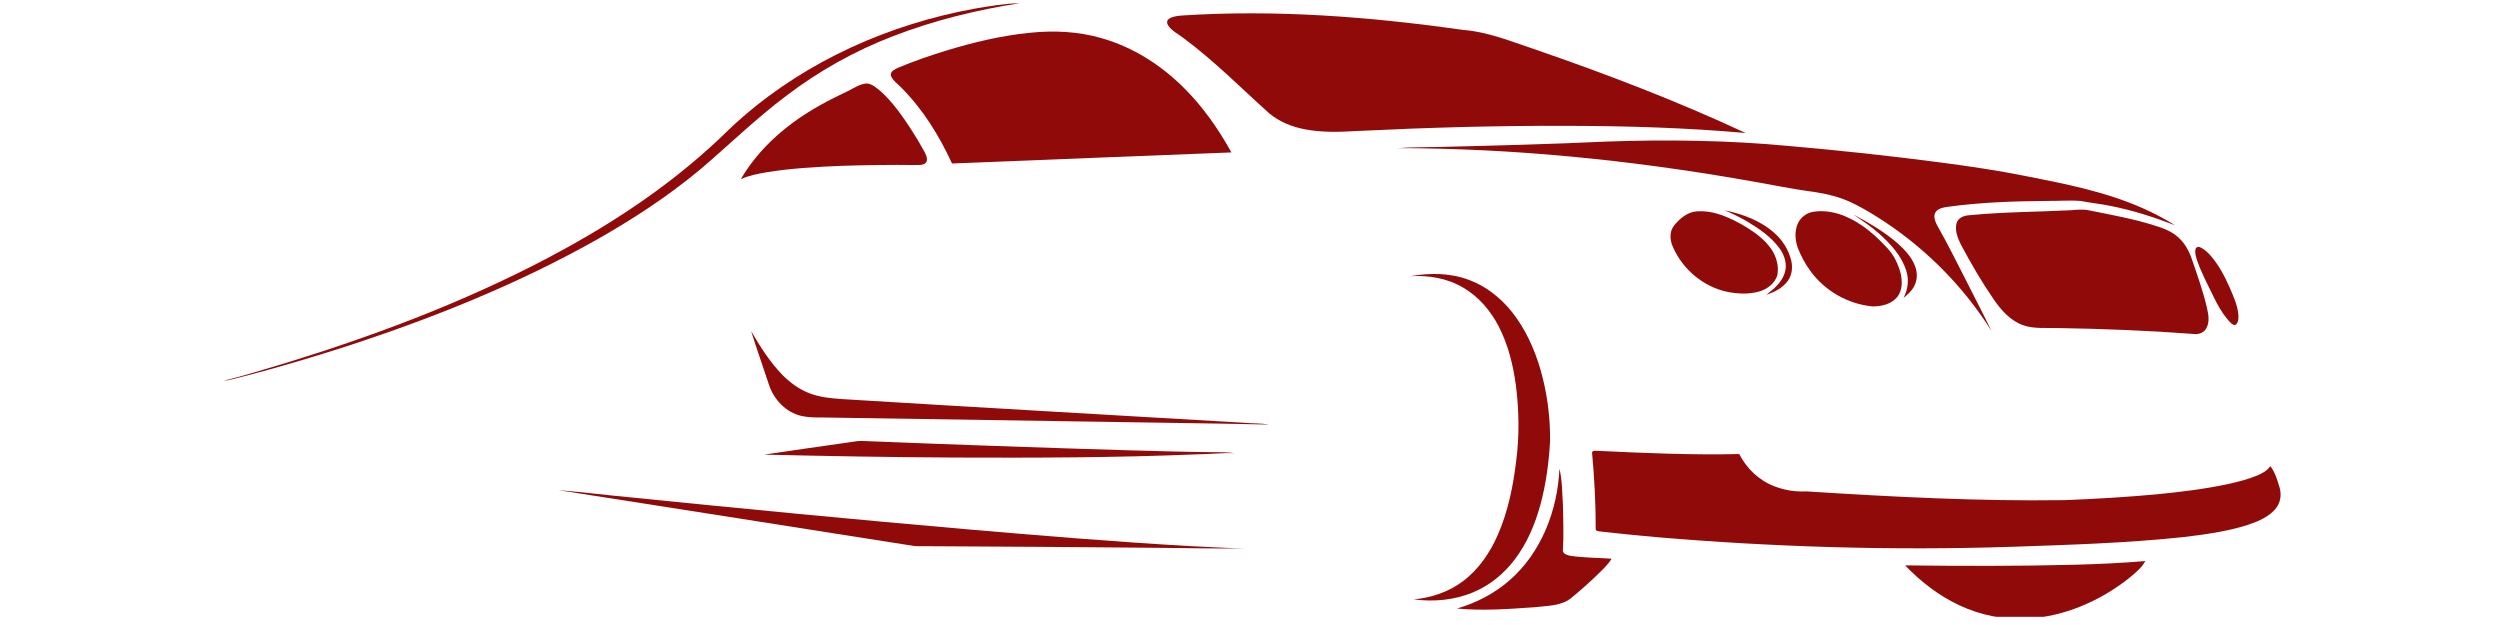 <svg xmlns="http://www.w3.org/2000/svg" xmlns:xlink="http://www.w3.org/1999/xlink" width="200" zoomAndPan="magnify" viewBox="0 0 150 37.5" height="50" preserveAspectRatio="xMidYMid meet" version="1.0"><defs><clipPath id="id1"><path d="M 13.359 0.191 L 62 0.191 L 62 23 L 13.359 23 Z M 13.359 0.191 " clip-rule="nonzero"/></clipPath><clipPath id="id2"><path d="M 70 0.191 L 105 0.191 L 105 8 L 70 8 Z M 70 0.191 " clip-rule="nonzero"/></clipPath><clipPath id="id3"><path d="M 95 27 L 136.961 27 L 136.961 33 L 95 33 Z M 95 27 " clip-rule="nonzero"/></clipPath><clipPath id="id4"><path d="M 114 33 L 129 33 L 129 37.008 L 114 37.008 Z M 114 33 " clip-rule="nonzero"/></clipPath></defs><g clip-path="url(#id1)"><path fill="#900A0A" d="M 58.492 0.516 C 59.383 0.371 60.277 0.207 61.184 0.191 C 58.574 0.598 55.992 1.234 53.527 2.191 C 51.254 3.07 49.109 4.273 47.168 5.754 C 45.363 7.109 43.75 8.688 42.035 10.148 C 40.105 11.758 37.996 13.137 35.812 14.375 C 31.137 17.008 26.137 19.02 21.051 20.695 C 18.855 21.406 16.645 22.066 14.41 22.637 C 14.078 22.711 13.754 22.824 13.414 22.848 C 14.691 22.535 15.945 22.133 17.203 21.762 C 22.535 20.117 27.781 18.137 32.73 15.551 C 36.227 13.715 39.578 11.566 42.52 8.914 C 43.219 8.305 43.848 7.625 44.559 7.023 C 48.484 3.613 53.398 1.441 58.492 0.516 Z M 58.492 0.516 " fill-opacity="1" fill-rule="nonzero"/></g><g clip-path="url(#id2)"><path fill="#900A0A" d="M 70.859 0.934 C 76.516 0.562 82.191 1 87.793 1.797 C 89.254 1.906 90.625 2.473 92 2.93 C 96.32 4.418 100.598 6.051 104.738 7.98 C 101.199 7.664 97.645 7.559 94.094 7.551 C 89.848 7.531 85.605 7.656 81.363 7.863 C 80.355 7.922 79.332 7.953 78.336 7.766 C 77.543 7.621 76.762 7.316 76.141 6.789 C 74.453 5.273 72.852 3.652 71.027 2.297 C 70.715 2.047 70.32 1.875 70.094 1.531 C 70.008 1.414 69.992 1.227 70.125 1.141 C 70.336 0.984 70.609 0.965 70.859 0.934 Z M 70.859 0.934 " fill-opacity="1" fill-rule="nonzero"/></g><path fill="#900A0A" d="M 61.809 1.965 C 63.25 1.816 64.73 1.887 66.129 2.301 C 67.984 2.832 69.664 3.906 71.027 5.266 C 72.172 6.402 73.105 7.734 73.883 9.145 C 68.297 9.371 62.707 9.578 57.121 9.809 C 56.352 8.133 55.363 6.539 54.055 5.234 C 53.84 5.008 53.543 4.824 53.445 4.512 C 53.43 4.262 53.703 4.156 53.883 4.066 C 54.828 3.668 55.801 3.336 56.777 3.035 C 58.418 2.535 60.098 2.133 61.809 1.965 Z M 61.809 1.965 " fill-opacity="1" fill-rule="nonzero"/><path fill="#900A0A" d="M 50.871 5.465 C 51.242 5.281 51.602 5.027 52.023 5.008 C 52.348 5.043 52.598 5.285 52.844 5.48 C 53.562 6.129 54.121 6.93 54.648 7.734 C 54.945 8.191 55.223 8.656 55.484 9.137 C 55.57 9.312 55.672 9.523 55.586 9.719 C 55.453 9.918 55.188 9.895 54.98 9.902 C 53.449 9.879 51.918 9.906 50.387 9.953 C 48.922 10.02 47.449 10.098 46 10.336 C 45.473 10.426 44.938 10.527 44.449 10.75 C 45.566 8.836 47.309 7.367 49.223 6.305 C 49.758 5.996 50.32 5.738 50.871 5.465 Z M 50.871 5.465 " fill-opacity="1" fill-rule="nonzero"/><path fill="#900A0A" d="M 86.414 8.816 C 89.762 8.734 93.109 8.648 96.453 8.492 C 100.062 8.367 103.684 8.418 107.281 8.754 C 110.391 9.027 113.5 9.359 116.594 9.77 C 118.227 9.988 119.859 10.227 121.477 10.551 C 123.871 11.02 126.293 11.492 128.539 12.48 C 129.215 12.781 129.875 13.121 130.5 13.516 C 129.227 13.023 127.918 12.602 126.574 12.344 C 126.004 12.227 125.422 12.172 124.852 12.059 C 124.203 12.004 123.551 12.062 122.902 12.055 C 120.883 12.07 118.859 12.133 116.859 12.41 C 116.598 12.449 116.293 12.496 116.133 12.73 C 115.988 12.961 116.098 13.242 116.199 13.465 C 116.895 14.691 117.516 15.957 118.16 17.211 C 118.602 18.094 119.062 18.969 119.488 19.859 C 117.734 17.059 115.32 14.684 112.516 12.945 C 112.039 12.648 111.547 12.367 111.039 12.129 C 110.348 11.809 109.602 11.633 108.852 11.516 C 107.41 11.328 105.988 11.02 104.555 10.781 C 97.719 9.594 90.789 8.898 83.848 8.887 C 84.703 8.828 85.559 8.84 86.414 8.816 Z M 86.414 8.816 " fill-opacity="1" fill-rule="nonzero"/><path fill="#900A0A" d="M 103.477 12.617 C 104.559 12.844 105.648 13.242 106.48 13.996 C 106.965 14.426 107.32 15 107.473 15.629 C 107.574 16.043 107.52 16.508 107.266 16.855 C 106.957 17.281 106.465 17.527 105.977 17.688 C 106.426 17.348 106.887 16.957 107.074 16.406 C 107.254 15.891 107.086 15.32 106.77 14.898 C 106.277 14.223 105.578 13.738 104.871 13.316 C 104.422 13.051 103.957 12.82 103.477 12.617 Z M 103.477 12.617 " fill-opacity="1" fill-rule="nonzero"/><path fill="#900A0A" d="M 124.293 12.613 C 124.594 12.578 124.898 12.562 125.199 12.594 C 126.629 12.883 128.074 13.133 129.461 13.59 C 129.867 13.723 130.273 13.887 130.605 14.164 C 131.047 14.516 131.332 15.023 131.512 15.551 C 131.836 16.496 132.172 17.438 132.402 18.406 C 132.496 18.824 132.602 19.285 132.387 19.68 C 132.262 19.938 131.969 20.062 131.695 20.043 C 128.969 19.836 126.23 19.727 123.496 19.684 C 122.793 19.656 122.07 19.75 121.395 19.516 C 120.637 19.254 120.082 18.625 119.637 17.984 C 118.902 16.918 118.25 15.797 117.645 14.656 C 117.457 14.273 117.281 13.828 117.391 13.395 C 117.477 13.078 117.816 12.938 118.117 12.918 C 120.168 12.715 122.234 12.715 124.293 12.613 Z M 124.293 12.613 " fill-opacity="1" fill-rule="nonzero"/><path fill="#900A0A" d="M 101.781 12.684 C 102.852 12.598 103.863 13.086 104.758 13.617 C 105.328 13.969 105.883 14.379 106.27 14.934 C 106.582 15.387 106.746 15.961 106.641 16.508 C 106.496 17 106.047 17.34 105.57 17.484 C 104.961 17.664 104.309 17.637 103.688 17.52 C 102.227 17.234 100.961 16.172 100.371 14.809 C 100.184 14.402 100.156 13.887 100.453 13.523 C 100.785 13.113 101.234 12.734 101.781 12.684 Z M 101.781 12.684 " fill-opacity="1" fill-rule="nonzero"/><path fill="#900A0A" d="M 108.758 12.715 C 109.816 12.531 110.875 12.949 111.734 13.543 C 112.285 13.922 112.773 14.383 113.223 14.871 C 113.633 15.297 113.898 15.852 114.043 16.422 C 114.145 16.879 114.148 17.414 113.848 17.801 C 113.496 18.25 112.883 18.395 112.336 18.383 C 110.875 18.242 109.484 17.449 108.621 16.254 C 108.309 15.828 108.055 15.355 107.863 14.859 C 107.707 14.402 107.668 13.887 107.859 13.438 C 108.016 13.066 108.363 12.785 108.758 12.715 Z M 108.758 12.715 " fill-opacity="1" fill-rule="nonzero"/><path fill="#900A0A" d="M 111.215 12.875 C 112.145 13.379 113.078 13.914 113.875 14.617 C 114.281 14.984 114.668 15.395 114.879 15.906 C 115.043 16.289 115.062 16.746 114.875 17.121 C 114.73 17.43 114.473 17.664 114.211 17.871 C 114.484 17.371 114.551 16.762 114.367 16.219 C 114.09 15.352 113.453 14.66 112.793 14.059 C 112.305 13.613 111.754 13.25 111.215 12.875 Z M 111.215 12.875 " fill-opacity="1" fill-rule="nonzero"/><path fill="#900A0A" d="M 131.785 14.859 C 131.812 14.844 131.867 14.816 131.891 14.801 C 132.152 14.859 132.352 15.055 132.539 15.23 C 133.078 15.809 133.453 16.516 133.773 17.234 C 133.984 17.734 134.219 18.234 134.293 18.781 C 134.316 19.012 134.336 19.289 134.164 19.473 C 134.059 19.543 133.938 19.457 133.859 19.387 C 133.156 18.691 132.805 17.738 132.359 16.875 C 132.129 16.375 131.875 15.871 131.742 15.332 C 131.719 15.18 131.676 14.988 131.785 14.859 Z M 131.785 14.859 " fill-opacity="1" fill-rule="nonzero"/><path fill="#900A0A" d="M 84.617 16.574 C 85.801 16.359 87.051 16.371 88.184 16.812 C 89.176 17.188 90.035 17.871 90.699 18.695 C 91.523 19.723 92.074 20.949 92.441 22.215 C 92.832 23.598 93.023 25.043 93.004 26.484 C 92.93 27.766 92.762 29.051 92.422 30.289 C 92.102 31.457 91.625 32.594 90.891 33.559 C 90.25 34.414 89.395 35.117 88.406 35.531 C 87.285 36.008 86.031 36.121 84.832 35.965 C 85.875 35.863 86.91 35.523 87.758 34.887 C 88.715 34.176 89.406 33.156 89.879 32.07 C 90.492 30.66 90.797 29.133 90.977 27.609 C 91.168 26.129 91.141 24.621 90.957 23.141 C 90.793 21.918 90.496 20.699 89.93 19.598 C 89.441 18.652 88.727 17.805 87.805 17.266 C 86.852 16.695 85.715 16.504 84.617 16.574 Z M 84.617 16.574 " fill-opacity="1" fill-rule="nonzero"/><path fill="#900A0A" d="M 45.07 19.871 C 45.621 20.816 46.211 21.75 46.98 22.531 C 47.434 22.977 47.953 23.359 48.551 23.59 C 49.176 23.836 49.852 23.898 50.516 23.945 C 58.562 24.438 66.613 24.895 74.664 25.367 C 75.152 25.414 75.648 25.387 76.133 25.473 C 72.316 25.391 68.504 25.352 64.688 25.285 C 59.789 25.215 54.891 25.129 49.992 25.059 C 49.359 25.031 48.715 25.094 48.09 24.957 C 47.152 24.746 46.422 23.965 46.133 23.07 C 45.785 22 45.402 20.945 45.07 19.871 Z M 45.07 19.871 " fill-opacity="1" fill-rule="nonzero"/><path fill="#900A0A" d="M 50.844 26.555 C 51.129 26.523 51.41 26.453 51.695 26.457 C 57.012 26.668 62.328 26.859 67.645 27.016 C 69.57 27.066 71.496 27.129 73.426 27.137 C 73.641 27.141 73.855 27.16 74.066 27.188 C 73.305 27.168 72.543 27.254 71.781 27.262 C 66.949 27.461 62.109 27.473 57.277 27.453 C 53.465 27.434 49.656 27.367 45.848 27.277 C 47.512 27.023 49.18 26.797 50.844 26.555 Z M 50.844 26.555 " fill-opacity="1" fill-rule="nonzero"/><g clip-path="url(#id3)"><path fill="#900A0A" d="M 95.523 27.145 C 95.566 27.027 95.695 27.047 95.793 27.047 C 98.645 27.184 101.5 27.309 104.355 27.242 C 104.801 28.125 105.566 28.848 106.5 29.191 C 107.102 29.422 107.754 29.516 108.398 29.484 C 113.551 29.812 118.715 30.082 123.883 30.008 C 125.723 29.938 127.562 29.828 129.395 29.66 C 130.82 29.52 132.246 29.348 133.648 29.051 C 134.25 28.918 134.855 28.77 135.43 28.531 C 135.727 28.398 136.039 28.25 136.219 27.965 C 136.512 28.348 136.645 28.816 136.781 29.273 C 136.906 29.703 136.82 30.195 136.527 30.535 C 136.102 31.035 135.469 31.289 134.863 31.496 C 133.594 31.898 132.27 32.074 130.957 32.23 C 127.543 32.59 124.105 32.691 120.676 32.809 C 113.582 33.039 106.477 32.828 99.406 32.23 C 98.266 32.125 97.129 32.02 95.992 31.887 C 95.902 31.859 95.758 31.875 95.742 31.754 C 95.746 30.215 95.664 28.676 95.523 27.145 Z M 95.523 27.145 " fill-opacity="1" fill-rule="nonzero"/></g><path fill="#900A0A" d="M 90.547 34.84 C 92.473 33.18 93.457 30.625 93.566 28.121 C 93.734 28.812 93.727 29.531 93.773 30.238 C 93.797 31.18 93.828 32.121 93.773 33.062 C 93.812 33.258 94.055 33.309 94.223 33.348 C 95.039 33.473 95.871 33.461 96.695 33.523 C 96.461 33.914 96.113 34.211 95.797 34.527 C 95.309 35 94.797 35.449 94.273 35.879 C 93.672 36.371 92.852 36.336 92.121 36.43 C 90.559 36.539 88.984 36.66 87.418 36.512 C 88.562 36.18 89.645 35.625 90.547 34.84 Z M 90.547 34.84 " fill-opacity="1" fill-rule="nonzero"/><path fill="#900A0A" d="M 33.512 29.41 C 34.961 29.523 36.402 29.711 37.852 29.844 C 44.539 30.52 51.234 31.168 57.934 31.75 C 62.414 32.137 66.895 32.508 71.387 32.766 C 72.488 32.809 73.59 32.895 74.691 32.902 C 72.91 32.93 71.133 32.879 69.352 32.867 C 64.844 32.828 60.34 32.793 55.832 32.773 C 55.508 32.766 55.188 32.785 54.863 32.762 C 47.746 31.648 40.633 30.516 33.512 29.41 Z M 33.512 29.41 " fill-opacity="1" fill-rule="nonzero"/><g clip-path="url(#id4)"><path fill="#900A0A" d="M 124.543 33.883 C 125.938 33.844 127.328 33.781 128.719 33.664 C 128.48 34.102 128.074 34.41 127.699 34.723 C 125.973 36.074 123.855 36.988 121.656 37.117 C 120.25 37.195 118.828 36.918 117.559 36.316 C 116.328 35.742 115.242 34.898 114.305 33.922 C 117.719 33.965 121.129 33.973 124.543 33.883 Z M 124.543 33.883 " fill-opacity="1" fill-rule="nonzero"/></g></svg>